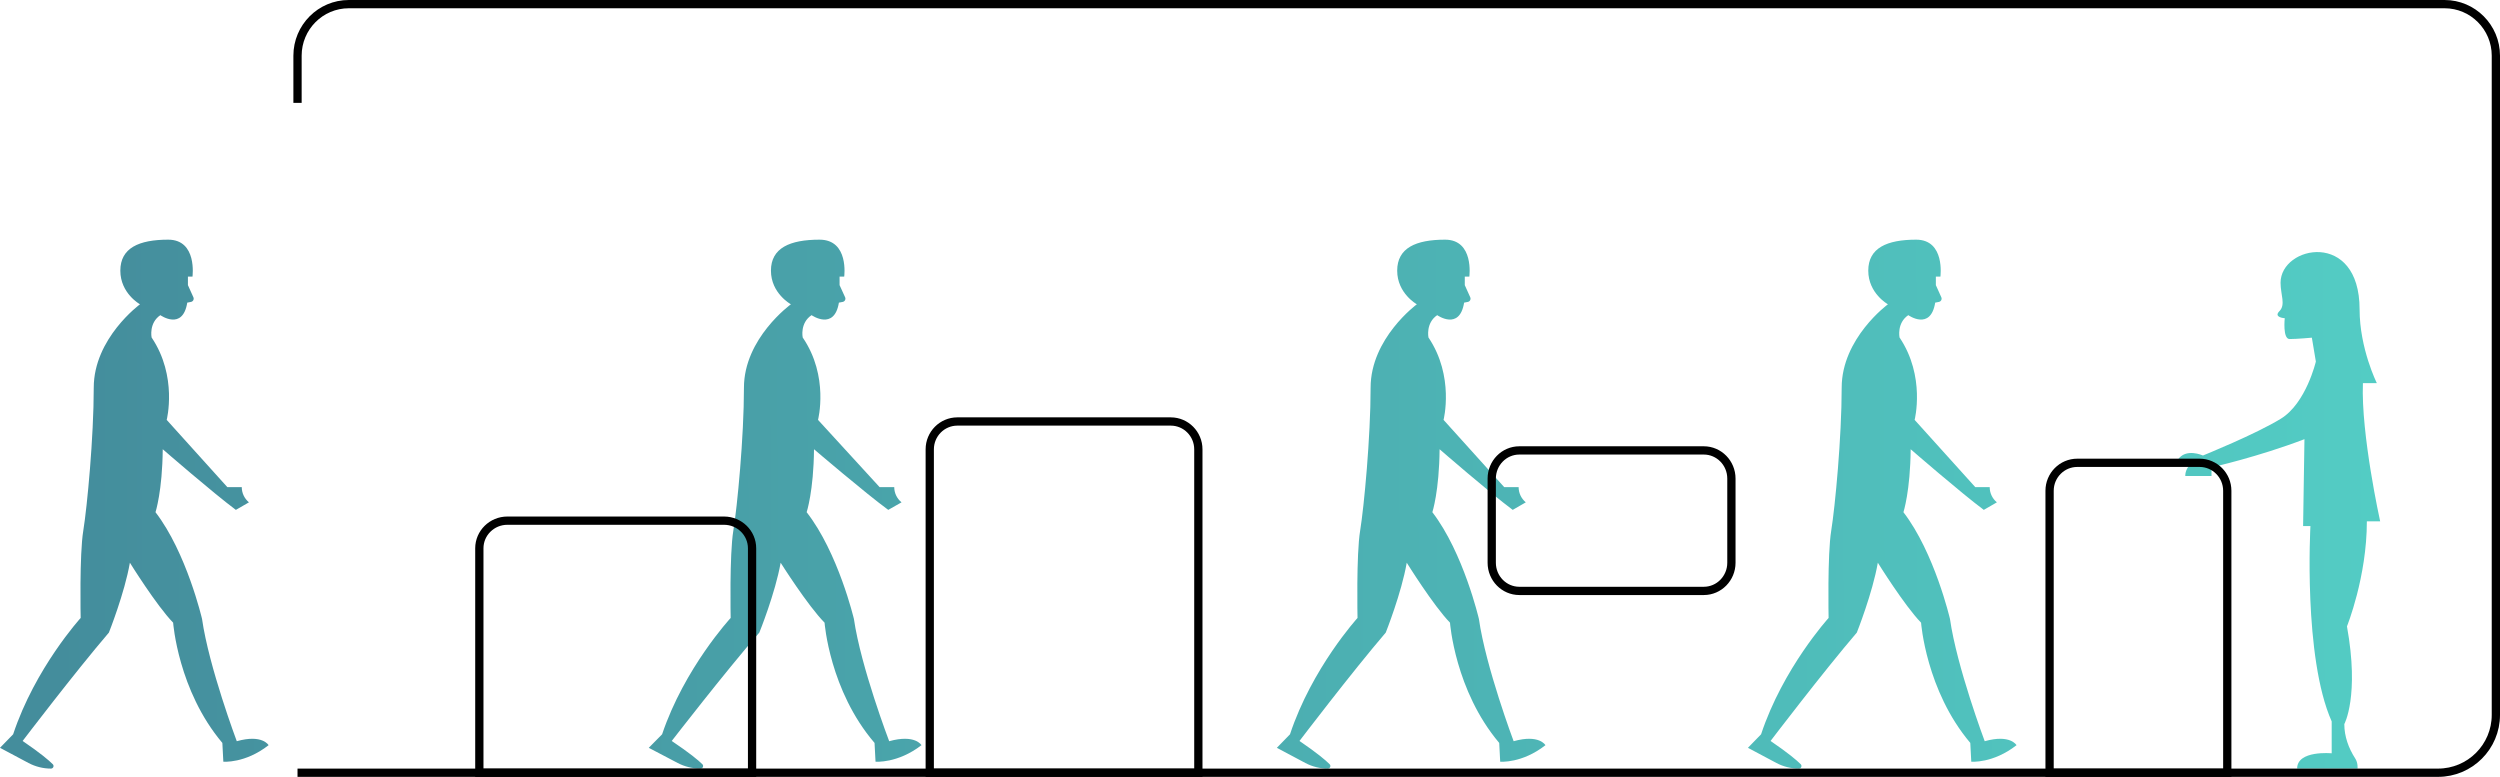 <svg width="605" height="188" viewBox="0 0 605 188" fill="none" xmlns="http://www.w3.org/2000/svg">
<path d="M196.406 76.271C196.406 76.271 201.892 80.103 203.013 73.238L203.94 73.061C204.448 72.957 204.732 72.424 204.523 71.951L203.178 69.007V66.936H204.299C204.299 66.936 205.51 58 198.334 58C191.159 58 186.569 59.997 186.569 65.501C186.569 71.004 191.398 73.638 191.398 73.638C191.398 73.638 180.036 81.848 180.036 93.817C180.036 105.785 178.422 122.607 177.465 128.421C176.508 134.235 176.822 149.547 176.822 149.547C176.822 149.547 165.626 161.663 160.229 177.7L157 180.97L163.996 184.639C165.7 185.527 167.599 186 169.527 186C170.08 186 170.364 185.334 169.976 184.95C168.989 183.973 166.911 182.242 162.561 179.313C162.561 179.313 175.447 162.64 183.759 153.083C183.759 153.083 187.631 143.511 188.916 136.173C188.916 136.173 195.449 146.544 199.545 150.686C199.545 150.686 200.756 167.108 211.639 179.786L211.878 184.328C211.878 184.328 217.2 184.802 223 180.334C223 180.334 221.475 177.626 215.182 179.372C215.182 179.372 208.335 161.427 206.646 149.784C206.646 149.784 202.864 133.761 195.21 123.953C195.21 123.953 196.899 118.849 196.989 108.715C196.989 108.715 209.396 119.322 214.957 123.391L218.186 121.556H218.157C217.05 120.639 216.407 119.307 216.407 117.887H212.865L197.96 101.613C197.96 101.613 200.696 91.095 194.253 81.671C194.253 81.671 193.52 78.165 196.436 76.241L196.406 76.271Z" fill="url(#paint0_linear_979_778)"/>
<path d="M38.809 76.271C38.809 76.271 44.212 80.103 45.316 73.238L46.229 73.061C46.729 72.957 47.009 72.424 46.803 71.951L45.478 69.007V66.936H46.582C46.582 66.936 47.775 58 40.708 58C33.641 58 29.121 59.997 29.121 65.501C29.121 71.004 33.877 73.638 33.877 73.638C33.877 73.638 22.687 81.848 22.687 93.817C22.687 105.785 21.097 122.607 20.155 128.421C19.198 134.235 19.522 149.547 19.522 149.547C19.522 149.547 8.495 161.663 3.18 177.7L0 180.97L6.89 184.639C8.569 185.527 10.438 186 12.338 186C12.882 186 13.162 185.334 12.779 184.95C11.807 183.973 9.761 182.242 5.477 179.313C5.477 179.313 18.168 162.64 26.353 153.083C26.353 153.083 30.166 143.511 31.433 136.173C31.433 136.173 37.866 146.544 41.9 150.686C41.9 150.686 43.093 167.108 53.811 179.786L54.046 184.328C54.046 184.328 59.288 184.802 65 180.334C65 180.334 63.498 177.626 57.3 179.372C57.3 179.372 50.557 161.427 48.894 149.784C48.894 149.784 45.169 133.761 37.631 123.953C37.631 123.953 39.294 118.849 39.383 108.715C39.383 108.715 51.602 119.322 57.079 123.391L60.259 121.556H60.23C59.14 120.639 58.507 119.307 58.507 117.887H55.018L40.34 101.613C40.34 101.613 43.034 91.095 36.689 81.671C36.689 81.671 35.967 78.165 38.838 76.241L38.809 76.271Z" fill="url(#paint1_linear_979_778)"/>
<path d="M461.809 76.271C461.809 76.271 467.212 80.103 468.316 73.238L469.229 73.061C469.729 72.957 470.009 72.424 469.803 71.951L468.478 69.007V66.936H469.582C469.582 66.936 470.775 58 463.708 58C456.641 58 452.121 59.997 452.121 65.501C452.121 71.004 456.877 73.638 456.877 73.638C456.877 73.638 445.687 81.848 445.687 93.817C445.687 105.785 444.097 122.607 443.155 128.421C442.213 134.235 442.522 149.547 442.522 149.547C442.522 149.547 431.495 161.663 426.18 177.7L423 180.97L429.89 184.639C431.569 185.527 433.438 186 435.337 186C435.882 186 436.162 185.334 435.779 184.95C434.807 183.973 432.761 182.242 428.477 179.313C428.477 179.313 441.168 162.64 449.353 153.083C449.353 153.083 453.166 143.511 454.433 136.173C454.433 136.173 460.866 146.544 464.9 150.686C464.9 150.686 466.093 167.108 476.811 179.786L477.046 184.328C477.046 184.328 482.288 184.802 488 180.334C488 180.334 486.498 177.626 480.3 179.372C480.3 179.372 473.557 161.427 471.894 149.784C471.894 149.784 468.169 133.761 460.631 123.953C460.631 123.953 462.294 118.849 462.383 108.715C462.383 108.715 474.603 119.322 480.079 123.391L483.259 121.556H483.23C482.14 120.639 481.507 119.307 481.507 117.887H478.018L463.34 101.613C463.34 101.613 466.034 91.095 459.689 81.671C459.689 81.671 458.967 78.165 461.838 76.241L461.809 76.271Z" fill="url(#paint2_linear_979_778)"/>
<path d="M347.809 76.271C347.809 76.271 353.212 80.103 354.316 73.238L355.229 73.061C355.729 72.957 356.009 72.424 355.803 71.951L354.478 69.007V66.936H355.582C355.582 66.936 356.775 58 349.708 58C342.641 58 338.121 59.997 338.121 65.501C338.121 71.004 342.877 73.638 342.877 73.638C342.877 73.638 331.687 81.848 331.687 93.817C331.687 105.785 330.097 122.607 329.155 128.421C328.198 134.235 328.522 149.547 328.522 149.547C328.522 149.547 317.495 161.663 312.18 177.7L309 180.97L315.89 184.639C317.569 185.527 319.438 186 321.337 186C321.882 186 322.162 185.334 321.779 184.95C320.807 183.973 318.761 182.242 314.477 179.313C314.477 179.313 327.168 162.64 335.353 153.083C335.353 153.083 339.166 143.511 340.433 136.173C340.433 136.173 346.866 146.544 350.9 150.686C350.9 150.686 352.093 167.108 362.811 179.786L363.046 184.328C363.046 184.328 368.288 184.802 374 180.334C374 180.334 372.498 177.626 366.3 179.372C366.3 179.372 359.557 161.427 357.894 149.784C357.894 149.784 354.169 133.761 346.631 123.953C346.631 123.953 348.294 118.849 348.383 108.715C348.383 108.715 360.603 119.322 366.079 123.391L369.259 121.556H369.23C368.14 120.639 367.507 119.307 367.507 117.887H364.018L349.34 101.613C349.34 101.613 352.034 91.095 345.689 81.671C345.689 81.671 344.967 78.165 347.838 76.241L347.809 76.271Z" fill="url(#paint3_linear_979_778)"/>
<path d="M559.468 81.706L560.437 87.495C560.437 87.495 558.082 97.581 551.97 101.326C545.858 105.086 533.112 110.234 533.112 110.234C533.112 110.234 528.938 108.309 527 111.308C527.432 112.024 528.401 112.233 529.072 111.741C529.713 111.263 530.548 110.935 531.368 111.487C531.368 111.487 528.834 112.606 528.834 115.187H535.184V113.098C535.184 113.098 546.484 110.562 557.679 106.28L557.351 127.303H559.125C559.125 127.303 557.351 158.994 564.268 174.586V182.3C564.268 182.3 555.905 181.494 555.905 186H570.529C570.529 186 570.663 184.627 569.977 183.568C568.353 181.061 567.324 178.211 567.324 175.227C567.324 175.227 571.021 168.468 567.965 151.578C567.965 151.578 572.78 139.672 572.78 126.169H576C576 126.169 571.334 105.101 571.826 92.717H575.195C575.195 92.717 571.021 84.361 571.021 74.857C571.021 55.55 551.895 59.414 551.895 68.426C551.895 71.321 553.177 73.738 551.627 75.29C550.076 76.841 552.909 77.006 552.909 77.006C552.909 77.006 552.372 82.049 554.086 82.049C555.801 82.049 559.438 81.721 559.438 81.721L559.468 81.706Z" fill="url(#paint4_linear_979_778)"/>
<path d="M502.717 112H532.298C536.005 112 539 115.038 539 118.764V187H496V118.764C496 115.023 499.01 112 502.702 112H502.717Z" stroke="black" stroke-width="2"/>
<path d="M231.697 102H283.318C287.014 102 290 105.026 290 108.738V187H225V108.738C225 105.011 228.001 102 231.682 102H231.697Z" stroke="black" stroke-width="2"/>
<path d="M122.8 126H175.215C178.968 126 182 129.004 182 132.689V187H116V132.689C116 128.989 119.047 126 122.785 126H122.8Z" stroke="black" stroke-width="2"/>
<path d="M361 115.812V136.188C361 139.956 364.001 143 367.683 143H412.317C416.014 143 419 139.941 419 136.188V115.812C419 112.044 415.999 109 412.317 109H367.683C363.986 109 361 112.059 361 115.812Z" stroke="black" stroke-width="2"/>
<path d="M72 24.897V13.477C72 6.59 77.563 1 84.416 1H591.584C598.437 1 604 6.59 604 13.477V173C604 180.732 597.732 187 590 187H72" stroke="black" stroke-width="2" stroke-miterlimit="10"/>
<defs>
<linearGradient id="paint0_linear_979_778" x1="575.83" y1="120.571" x2="12.005" y2="122.306" gradientUnits="userSpaceOnUse">
<stop stop-color="#53CCC4"/>
<stop offset="1" stop-color="#448D9C"/>
</linearGradient>
<linearGradient id="paint1_linear_979_778" x1="575.83" y1="120.571" x2="12.005" y2="122.306" gradientUnits="userSpaceOnUse">
<stop stop-color="#53CCC4"/>
<stop offset="1" stop-color="#448D9C"/>
</linearGradient>
<linearGradient id="paint2_linear_979_778" x1="575.83" y1="120.571" x2="12.005" y2="122.306" gradientUnits="userSpaceOnUse">
<stop stop-color="#53CCC4"/>
<stop offset="1" stop-color="#448D9C"/>
</linearGradient>
<linearGradient id="paint3_linear_979_778" x1="575.83" y1="120.571" x2="12.005" y2="122.306" gradientUnits="userSpaceOnUse">
<stop stop-color="#53CCC4"/>
<stop offset="1" stop-color="#448D9C"/>
</linearGradient>
<linearGradient id="paint4_linear_979_778" x1="575.83" y1="120.571" x2="12.005" y2="122.306" gradientUnits="userSpaceOnUse">
<stop stop-color="#53CCC4"/>
<stop offset="1" stop-color="#448D9C"/>
</linearGradient>
</defs>
</svg>
